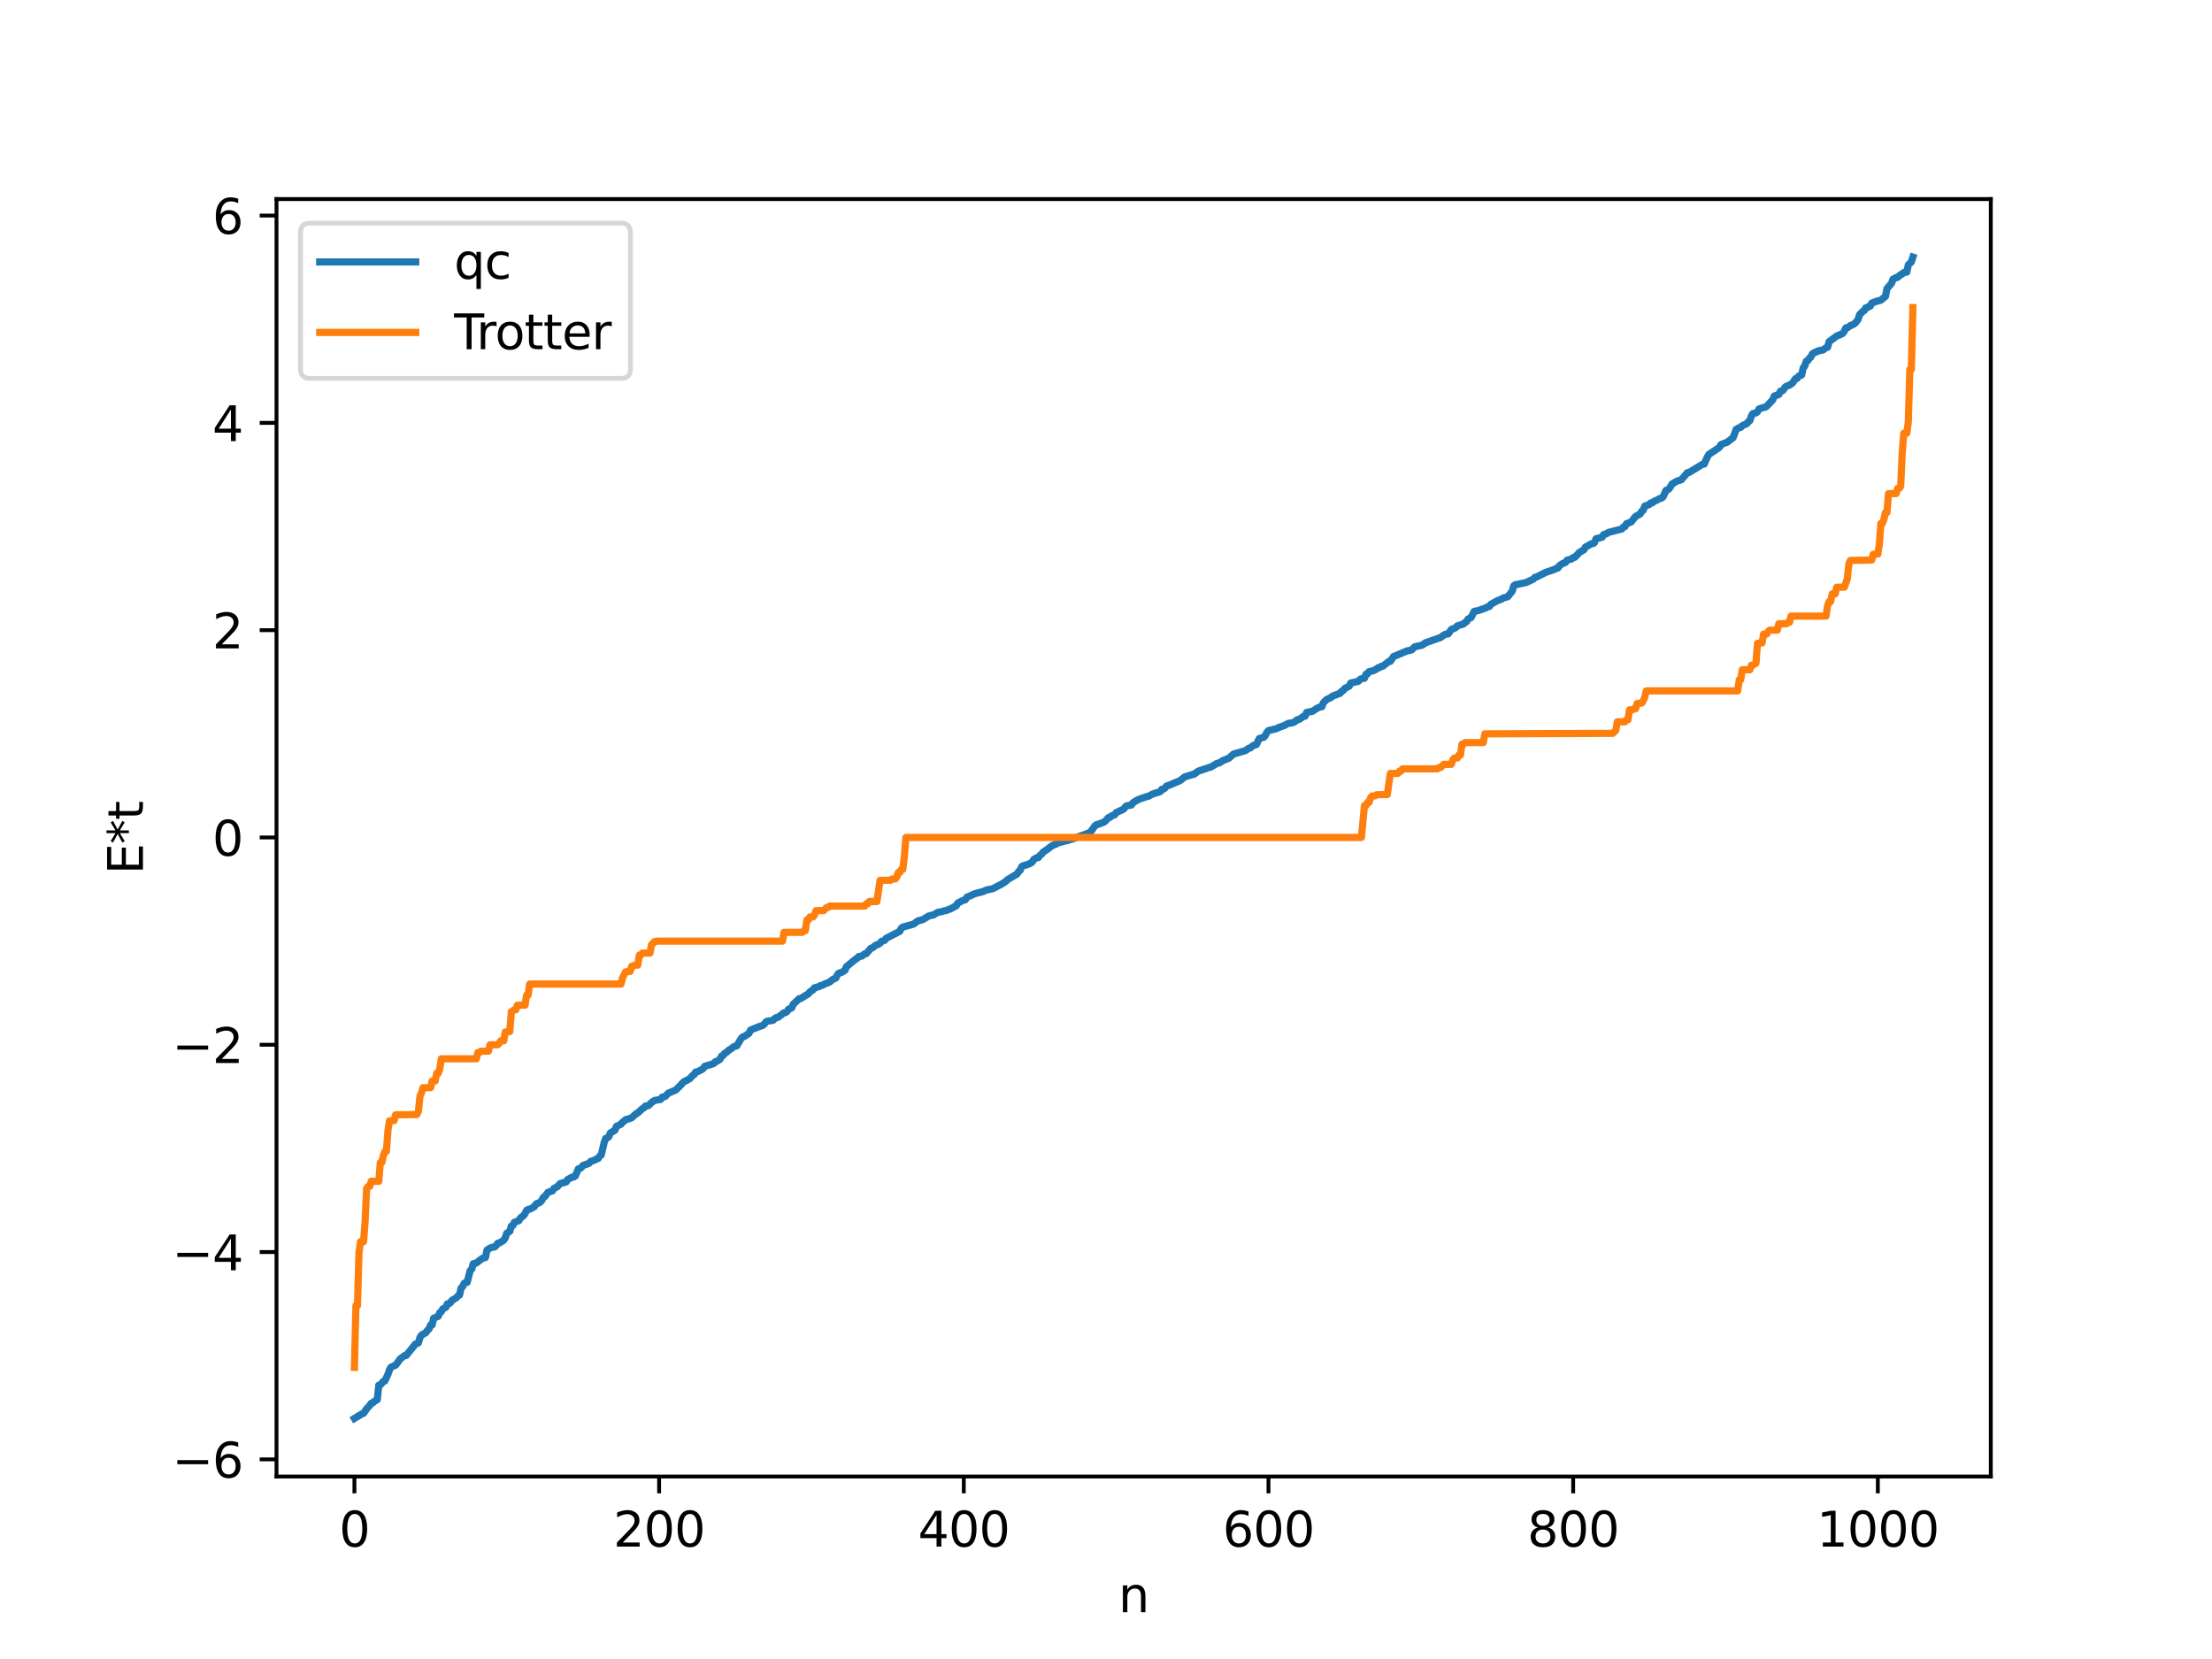 <?xml version="1.0" encoding="utf-8" standalone="no"?>
<!DOCTYPE svg PUBLIC "-//W3C//DTD SVG 1.1//EN"
  "http://www.w3.org/Graphics/SVG/1.1/DTD/svg11.dtd">
<svg xmlns:xlink="http://www.w3.org/1999/xlink" width="460.8pt" height="345.6pt" viewBox="0 0 460.8 345.6" xmlns="http://www.w3.org/2000/svg" version="1.1">
 <defs>
  <style type="text/css">*{stroke-linejoin: round; stroke-linecap: butt}</style>
 </defs>
 <g id="figure_1">
  <g id="patch_1">
   <path d="M 0 345.6 
L 460.8 345.6 
L 460.8 0 
L 0 0 
z
" style="fill: #ffffff"/>
  </g>
  <g id="axes_1">
   <g id="patch_2">
    <path d="M 57.6 307.584 
L 414.72 307.584 
L 414.72 41.472 
L 57.6 41.472 
z
" style="fill: #ffffff"/>
   </g>
   <g id="matplotlib.axis_1">
    <g id="xtick_1">
     <g id="line2d_1">
      <defs>
       <path id="m3dad52a391" d="M 0 0 
L 0 3.5 
" style="stroke: #000000; stroke-width: 0.8"/>
      </defs>
      <g>
       <use xlink:href="#m3dad52a391" x="73.833" y="307.584" style="stroke: #000000; stroke-width: 0.8"/>
      </g>
     </g>
     <g id="text_1">
      <!-- 0 -->
      <g transform="translate(70.651 322.182) scale(0.1 -0.1)">
       <defs>
        <path id="DejaVuSans-30" d="M 2034 4250 
Q 1547 4250 1301 3770 
Q 1056 3291 1056 2328 
Q 1056 1369 1301 889 
Q 1547 409 2034 409 
Q 2525 409 2770 889 
Q 3016 1369 3016 2328 
Q 3016 3291 2770 3770 
Q 2525 4250 2034 4250 
z
M 2034 4750 
Q 2819 4750 3233 4129 
Q 3647 3509 3647 2328 
Q 3647 1150 3233 529 
Q 2819 -91 2034 -91 
Q 1250 -91 836 529 
Q 422 1150 422 2328 
Q 422 3509 836 4129 
Q 1250 4750 2034 4750 
z
" transform="scale(0.016)"/>
       </defs>
       <use xlink:href="#DejaVuSans-30"/>
      </g>
     </g>
    </g>
    <g id="xtick_2">
     <g id="line2d_2">
      <g>
       <use xlink:href="#m3dad52a391" x="137.304" y="307.584" style="stroke: #000000; stroke-width: 0.8"/>
      </g>
     </g>
     <g id="text_2">
      <!-- 200 -->
      <g transform="translate(127.76 322.182) scale(0.1 -0.1)">
       <defs>
        <path id="DejaVuSans-32" d="M 1228 531 
L 3431 531 
L 3431 0 
L 469 0 
L 469 531 
Q 828 903 1448 1529 
Q 2069 2156 2228 2338 
Q 2531 2678 2651 2914 
Q 2772 3150 2772 3378 
Q 2772 3750 2511 3984 
Q 2250 4219 1831 4219 
Q 1534 4219 1204 4116 
Q 875 4013 500 3803 
L 500 4441 
Q 881 4594 1212 4672 
Q 1544 4750 1819 4750 
Q 2544 4750 2975 4387 
Q 3406 4025 3406 3419 
Q 3406 3131 3298 2873 
Q 3191 2616 2906 2266 
Q 2828 2175 2409 1742 
Q 1991 1309 1228 531 
z
" transform="scale(0.016)"/>
       </defs>
       <use xlink:href="#DejaVuSans-32"/>
       <use xlink:href="#DejaVuSans-30" x="63.623"/>
       <use xlink:href="#DejaVuSans-30" x="127.246"/>
      </g>
     </g>
    </g>
    <g id="xtick_3">
     <g id="line2d_3">
      <g>
       <use xlink:href="#m3dad52a391" x="200.775" y="307.584" style="stroke: #000000; stroke-width: 0.8"/>
      </g>
     </g>
     <g id="text_3">
      <!-- 400 -->
      <g transform="translate(191.231 322.182) scale(0.1 -0.1)">
       <defs>
        <path id="DejaVuSans-34" d="M 2419 4116 
L 825 1625 
L 2419 1625 
L 2419 4116 
z
M 2253 4666 
L 3047 4666 
L 3047 1625 
L 3713 1625 
L 3713 1100 
L 3047 1100 
L 3047 0 
L 2419 0 
L 2419 1100 
L 313 1100 
L 313 1709 
L 2253 4666 
z
" transform="scale(0.016)"/>
       </defs>
       <use xlink:href="#DejaVuSans-34"/>
       <use xlink:href="#DejaVuSans-30" x="63.623"/>
       <use xlink:href="#DejaVuSans-30" x="127.246"/>
      </g>
     </g>
    </g>
    <g id="xtick_4">
     <g id="line2d_4">
      <g>
       <use xlink:href="#m3dad52a391" x="264.246" y="307.584" style="stroke: #000000; stroke-width: 0.8"/>
      </g>
     </g>
     <g id="text_4">
      <!-- 600 -->
      <g transform="translate(254.702 322.182) scale(0.1 -0.1)">
       <defs>
        <path id="DejaVuSans-36" d="M 2113 2584 
Q 1688 2584 1439 2293 
Q 1191 2003 1191 1497 
Q 1191 994 1439 701 
Q 1688 409 2113 409 
Q 2538 409 2786 701 
Q 3034 994 3034 1497 
Q 3034 2003 2786 2293 
Q 2538 2584 2113 2584 
z
M 3366 4563 
L 3366 3988 
Q 3128 4100 2886 4159 
Q 2644 4219 2406 4219 
Q 1781 4219 1451 3797 
Q 1122 3375 1075 2522 
Q 1259 2794 1537 2939 
Q 1816 3084 2150 3084 
Q 2853 3084 3261 2657 
Q 3669 2231 3669 1497 
Q 3669 778 3244 343 
Q 2819 -91 2113 -91 
Q 1303 -91 875 529 
Q 447 1150 447 2328 
Q 447 3434 972 4092 
Q 1497 4750 2381 4750 
Q 2619 4750 2861 4703 
Q 3103 4656 3366 4563 
z
" transform="scale(0.016)"/>
       </defs>
       <use xlink:href="#DejaVuSans-36"/>
       <use xlink:href="#DejaVuSans-30" x="63.623"/>
       <use xlink:href="#DejaVuSans-30" x="127.246"/>
      </g>
     </g>
    </g>
    <g id="xtick_5">
     <g id="line2d_5">
      <g>
       <use xlink:href="#m3dad52a391" x="327.717" y="307.584" style="stroke: #000000; stroke-width: 0.8"/>
      </g>
     </g>
     <g id="text_5">
      <!-- 800 -->
      <g transform="translate(318.173 322.182) scale(0.1 -0.1)">
       <defs>
        <path id="DejaVuSans-38" d="M 2034 2216 
Q 1584 2216 1326 1975 
Q 1069 1734 1069 1313 
Q 1069 891 1326 650 
Q 1584 409 2034 409 
Q 2484 409 2743 651 
Q 3003 894 3003 1313 
Q 3003 1734 2745 1975 
Q 2488 2216 2034 2216 
z
M 1403 2484 
Q 997 2584 770 2862 
Q 544 3141 544 3541 
Q 544 4100 942 4425 
Q 1341 4750 2034 4750 
Q 2731 4750 3128 4425 
Q 3525 4100 3525 3541 
Q 3525 3141 3298 2862 
Q 3072 2584 2669 2484 
Q 3125 2378 3379 2068 
Q 3634 1759 3634 1313 
Q 3634 634 3220 271 
Q 2806 -91 2034 -91 
Q 1263 -91 848 271 
Q 434 634 434 1313 
Q 434 1759 690 2068 
Q 947 2378 1403 2484 
z
M 1172 3481 
Q 1172 3119 1398 2916 
Q 1625 2713 2034 2713 
Q 2441 2713 2670 2916 
Q 2900 3119 2900 3481 
Q 2900 3844 2670 4047 
Q 2441 4250 2034 4250 
Q 1625 4250 1398 4047 
Q 1172 3844 1172 3481 
z
" transform="scale(0.016)"/>
       </defs>
       <use xlink:href="#DejaVuSans-38"/>
       <use xlink:href="#DejaVuSans-30" x="63.623"/>
       <use xlink:href="#DejaVuSans-30" x="127.246"/>
      </g>
     </g>
    </g>
    <g id="xtick_6">
     <g id="line2d_6">
      <g>
       <use xlink:href="#m3dad52a391" x="391.188" y="307.584" style="stroke: #000000; stroke-width: 0.8"/>
      </g>
     </g>
     <g id="text_6">
      <!-- 1000 -->
      <g transform="translate(378.463 322.182) scale(0.1 -0.1)">
       <defs>
        <path id="DejaVuSans-31" d="M 794 531 
L 1825 531 
L 1825 4091 
L 703 3866 
L 703 4441 
L 1819 4666 
L 2450 4666 
L 2450 531 
L 3481 531 
L 3481 0 
L 794 0 
L 794 531 
z
" transform="scale(0.016)"/>
       </defs>
       <use xlink:href="#DejaVuSans-31"/>
       <use xlink:href="#DejaVuSans-30" x="63.623"/>
       <use xlink:href="#DejaVuSans-30" x="127.246"/>
       <use xlink:href="#DejaVuSans-30" x="190.869"/>
      </g>
     </g>
    </g>
    <g id="text_7">
     <!-- n -->
     <g transform="translate(232.991 335.861) scale(0.1 -0.1)">
      <defs>
       <path id="DejaVuSans-6e" d="M 3513 2113 
L 3513 0 
L 2938 0 
L 2938 2094 
Q 2938 2591 2744 2837 
Q 2550 3084 2163 3084 
Q 1697 3084 1428 2787 
Q 1159 2491 1159 1978 
L 1159 0 
L 581 0 
L 581 3500 
L 1159 3500 
L 1159 2956 
Q 1366 3272 1645 3428 
Q 1925 3584 2291 3584 
Q 2894 3584 3203 3211 
Q 3513 2838 3513 2113 
z
" transform="scale(0.016)"/>
      </defs>
      <use xlink:href="#DejaVuSans-6e"/>
     </g>
    </g>
   </g>
   <g id="matplotlib.axis_2">
    <g id="ytick_1">
     <g id="line2d_7">
      <defs>
       <path id="m2444d77305" d="M 0 0 
L -3.5 0 
" style="stroke: #000000; stroke-width: 0.8"/>
      </defs>
      <g>
       <use xlink:href="#m2444d77305" x="57.6" y="304.009" style="stroke: #000000; stroke-width: 0.8"/>
      </g>
     </g>
     <g id="text_8">
      <!-- −6 -->
      <g transform="translate(35.858 307.808) scale(0.1 -0.1)">
       <defs>
        <path id="DejaVuSans-2212" d="M 678 2272 
L 4684 2272 
L 4684 1741 
L 678 1741 
L 678 2272 
z
" transform="scale(0.016)"/>
       </defs>
       <use xlink:href="#DejaVuSans-2212"/>
       <use xlink:href="#DejaVuSans-36" x="83.789"/>
      </g>
     </g>
    </g>
    <g id="ytick_2">
     <g id="line2d_8">
      <g>
       <use xlink:href="#m2444d77305" x="57.6" y="260.826" style="stroke: #000000; stroke-width: 0.8"/>
      </g>
     </g>
     <g id="text_9">
      <!-- −4 -->
      <g transform="translate(35.858 264.625) scale(0.1 -0.1)">
       <use xlink:href="#DejaVuSans-2212"/>
       <use xlink:href="#DejaVuSans-34" x="83.789"/>
      </g>
     </g>
    </g>
    <g id="ytick_3">
     <g id="line2d_9">
      <g>
       <use xlink:href="#m2444d77305" x="57.6" y="217.642" style="stroke: #000000; stroke-width: 0.8"/>
      </g>
     </g>
     <g id="text_10">
      <!-- −2 -->
      <g transform="translate(35.858 221.442) scale(0.1 -0.1)">
       <use xlink:href="#DejaVuSans-2212"/>
       <use xlink:href="#DejaVuSans-32" x="83.789"/>
      </g>
     </g>
    </g>
    <g id="ytick_4">
     <g id="line2d_10">
      <g>
       <use xlink:href="#m2444d77305" x="57.6" y="174.459" style="stroke: #000000; stroke-width: 0.8"/>
      </g>
     </g>
     <g id="text_11">
      <!-- 0 -->
      <g transform="translate(44.237 178.258) scale(0.1 -0.1)">
       <use xlink:href="#DejaVuSans-30"/>
      </g>
     </g>
    </g>
    <g id="ytick_5">
     <g id="line2d_11">
      <g>
       <use xlink:href="#m2444d77305" x="57.6" y="131.276" style="stroke: #000000; stroke-width: 0.8"/>
      </g>
     </g>
     <g id="text_12">
      <!-- 2 -->
      <g transform="translate(44.237 135.075) scale(0.1 -0.1)">
       <use xlink:href="#DejaVuSans-32"/>
      </g>
     </g>
    </g>
    <g id="ytick_6">
     <g id="line2d_12">
      <g>
       <use xlink:href="#m2444d77305" x="57.6" y="88.092" style="stroke: #000000; stroke-width: 0.8"/>
      </g>
     </g>
     <g id="text_13">
      <!-- 4 -->
      <g transform="translate(44.237 91.891) scale(0.1 -0.1)">
       <use xlink:href="#DejaVuSans-34"/>
      </g>
     </g>
    </g>
    <g id="ytick_7">
     <g id="line2d_13">
      <g>
       <use xlink:href="#m2444d77305" x="57.6" y="44.909" style="stroke: #000000; stroke-width: 0.8"/>
      </g>
     </g>
     <g id="text_14">
      <!-- 6 -->
      <g transform="translate(44.237 48.708) scale(0.1 -0.1)">
       <use xlink:href="#DejaVuSans-36"/>
      </g>
     </g>
    </g>
    <g id="text_15">
     <!-- E*t -->
     <g transform="translate(29.778 182.148) rotate(-90) scale(0.1 -0.1)">
      <defs>
       <path id="DejaVuSans-45" d="M 628 4666 
L 3578 4666 
L 3578 4134 
L 1259 4134 
L 1259 2753 
L 3481 2753 
L 3481 2222 
L 1259 2222 
L 1259 531 
L 3634 531 
L 3634 0 
L 628 0 
L 628 4666 
z
" transform="scale(0.016)"/>
       <path id="DejaVuSans-2a" d="M 3009 3897 
L 1888 3291 
L 3009 2681 
L 2828 2375 
L 1778 3009 
L 1778 1831 
L 1422 1831 
L 1422 3009 
L 372 2375 
L 191 2681 
L 1313 3291 
L 191 3897 
L 372 4206 
L 1422 3572 
L 1422 4750 
L 1778 4750 
L 1778 3572 
L 2828 4206 
L 3009 3897 
z
" transform="scale(0.016)"/>
       <path id="DejaVuSans-74" d="M 1172 4494 
L 1172 3500 
L 2356 3500 
L 2356 3053 
L 1172 3053 
L 1172 1153 
Q 1172 725 1289 603 
Q 1406 481 1766 481 
L 2356 481 
L 2356 0 
L 1766 0 
Q 1100 0 847 248 
Q 594 497 594 1153 
L 594 3053 
L 172 3053 
L 172 3500 
L 594 3500 
L 594 4494 
L 1172 4494 
z
" transform="scale(0.016)"/>
      </defs>
      <use xlink:href="#DejaVuSans-45"/>
      <use xlink:href="#DejaVuSans-2a" x="63.184"/>
      <use xlink:href="#DejaVuSans-74" x="113.184"/>
     </g>
    </g>
   </g>
   <g id="line2d_14">
    <path d="M 73.833 295.488 
L 75.42 294.513 
L 75.737 294.425 
L 76.372 293.483 
L 77.006 292.797 
L 77.324 292.333 
L 77.641 292.257 
L 77.958 291.934 
L 78.593 291.576 
L 78.91 288.555 
L 79.228 288.498 
L 79.862 287.758 
L 80.18 287.687 
L 80.815 286.295 
L 81.132 285.373 
L 81.449 284.815 
L 82.401 284.384 
L 82.719 284.006 
L 83.353 283.099 
L 84.305 282.391 
L 84.623 282.366 
L 86.527 280.007 
L 87.162 279.744 
L 87.479 278.657 
L 87.796 278.148 
L 88.748 277.581 
L 89.066 277.102 
L 89.383 276.846 
L 89.7 276.019 
L 90.018 276.007 
L 90.335 274.609 
L 91.287 274.225 
L 91.605 273.461 
L 91.922 273.251 
L 92.239 272.672 
L 92.874 272.337 
L 93.191 271.618 
L 93.509 271.59 
L 93.826 271.364 
L 94.143 270.899 
L 94.778 270.521 
L 95.096 270.337 
L 95.413 269.945 
L 95.73 269.779 
L 96.048 268.34 
L 96.365 268.041 
L 96.682 267.367 
L 97 267.155 
L 97.317 267.137 
L 97.952 264.68 
L 98.269 264.391 
L 98.586 263.26 
L 99.221 263.119 
L 100.173 262.366 
L 100.491 262.135 
L 101.125 261.97 
L 101.443 260.427 
L 102.077 259.996 
L 102.712 259.796 
L 103.029 259.76 
L 103.347 259.482 
L 103.664 259.014 
L 103.981 258.958 
L 104.934 258.371 
L 105.251 257.886 
L 105.568 256.905 
L 106.203 256.508 
L 106.52 255.416 
L 106.838 255.293 
L 107.155 254.639 
L 108.107 254.282 
L 108.424 253.718 
L 109.059 253.249 
L 109.377 252.816 
L 109.694 252.139 
L 110.011 251.952 
L 110.329 251.915 
L 111.281 251.4 
L 111.598 250.915 
L 111.915 250.674 
L 112.233 250.615 
L 112.55 250.412 
L 112.867 250.049 
L 113.185 249.44 
L 113.502 249.269 
L 114.137 248.396 
L 115.089 248.063 
L 115.406 247.546 
L 116.041 247.267 
L 116.676 246.567 
L 117.945 246.216 
L 118.262 245.717 
L 119.215 245.201 
L 119.532 245.187 
L 119.849 244.982 
L 120.484 243.486 
L 120.801 243.43 
L 121.119 243.21 
L 121.436 242.789 
L 122.388 242.462 
L 122.705 242.343 
L 123.023 241.967 
L 123.975 241.627 
L 124.292 241.403 
L 124.61 241.337 
L 124.927 240.829 
L 125.244 240.623 
L 125.879 237.933 
L 126.196 237.143 
L 126.514 237.034 
L 126.831 236.776 
L 127.148 236.009 
L 128.1 235.452 
L 128.418 234.64 
L 129.37 234.19 
L 129.687 233.756 
L 130.005 233.572 
L 130.322 233.243 
L 130.957 233.09 
L 131.591 232.856 
L 132.543 231.987 
L 132.861 231.839 
L 133.813 230.963 
L 134.13 230.794 
L 134.448 230.412 
L 135.082 230.324 
L 135.717 229.675 
L 136.352 229.25 
L 137.304 229.081 
L 137.621 229.032 
L 137.939 228.571 
L 138.573 228.415 
L 139.208 227.734 
L 140.795 227.061 
L 141.747 226.109 
L 142.381 225.406 
L 143.651 224.745 
L 144.286 224.031 
L 144.603 223.859 
L 144.92 223.316 
L 145.238 223.29 
L 146.19 222.806 
L 146.507 222.576 
L 146.824 222.119 
L 148.094 221.758 
L 148.729 221.522 
L 149.046 221.152 
L 149.363 221.077 
L 149.998 220.654 
L 150.315 220.014 
L 150.633 219.873 
L 150.95 219.435 
L 151.267 219.279 
L 151.902 218.71 
L 152.22 218.544 
L 152.854 218.039 
L 153.489 217.868 
L 154.124 216.8 
L 154.441 216.27 
L 154.758 215.991 
L 155.076 215.911 
L 156.028 215.259 
L 156.345 214.591 
L 156.98 214.324 
L 157.932 213.932 
L 158.567 213.717 
L 158.884 213.629 
L 159.201 213.377 
L 159.519 212.915 
L 159.836 212.735 
L 160.788 212.586 
L 161.105 212.497 
L 161.423 212.147 
L 161.74 211.965 
L 162.058 211.945 
L 163.327 210.97 
L 163.644 210.93 
L 163.962 210.729 
L 164.279 210.229 
L 164.914 209.973 
L 165.231 209.216 
L 166.5 208.03 
L 166.818 208.004 
L 167.77 207.397 
L 168.405 207.039 
L 168.722 206.614 
L 169.357 206.216 
L 169.674 205.774 
L 170.309 205.621 
L 170.626 205.534 
L 170.943 205.285 
L 171.261 205.271 
L 171.896 204.947 
L 172.53 204.701 
L 172.848 204.552 
L 173.482 204.034 
L 174.117 203.746 
L 174.434 203.087 
L 174.752 202.73 
L 175.386 202.538 
L 176.021 202.128 
L 176.339 201.376 
L 178.243 199.809 
L 178.56 199.633 
L 178.877 199.263 
L 179.512 199.175 
L 180.147 198.696 
L 180.464 198.65 
L 181.416 197.534 
L 181.734 197.474 
L 182.368 196.94 
L 183.003 196.702 
L 183.32 196.476 
L 183.638 196.109 
L 184.272 195.907 
L 184.59 195.482 
L 187.446 194.003 
L 187.763 193.363 
L 188.081 193.13 
L 190.302 192.509 
L 191.254 191.822 
L 192.206 191.582 
L 193.476 190.825 
L 194.11 190.657 
L 194.428 190.611 
L 195.38 190.041 
L 196.015 189.951 
L 196.649 189.766 
L 197.284 189.637 
L 197.601 189.44 
L 197.919 189.386 
L 198.871 188.858 
L 199.188 188.707 
L 199.505 188.154 
L 200.458 187.633 
L 201.092 187.443 
L 201.41 186.908 
L 202.362 186.504 
L 202.996 186.204 
L 203.631 186.026 
L 204.9 185.693 
L 205.535 185.389 
L 206.805 185.136 
L 208.709 184.144 
L 209.343 183.737 
L 209.978 183.189 
L 211.882 182.068 
L 212.2 181.533 
L 212.517 181.302 
L 212.834 180.552 
L 213.152 180.332 
L 213.786 180.191 
L 214.739 179.8 
L 215.056 179.534 
L 215.373 179.018 
L 216.008 178.665 
L 216.325 178.644 
L 216.643 178.191 
L 216.96 177.965 
L 217.277 177.539 
L 218.229 176.889 
L 219.181 176.161 
L 219.816 175.915 
L 220.451 175.584 
L 222.038 175.154 
L 222.355 175.129 
L 222.672 174.97 
L 223.307 174.819 
L 224.894 174.21 
L 225.529 173.999 
L 227.115 173.389 
L 227.75 172.528 
L 228.067 172.065 
L 228.385 171.81 
L 229.02 171.636 
L 229.972 171.254 
L 230.289 171.022 
L 230.924 170.317 
L 231.241 170.274 
L 231.558 169.951 
L 232.193 169.763 
L 232.51 169.288 
L 234.097 168.548 
L 234.415 168.088 
L 234.732 167.863 
L 235.684 167.703 
L 236.001 167.238 
L 236.953 166.642 
L 237.588 166.385 
L 238.858 165.953 
L 239.175 165.904 
L 240.127 165.409 
L 241.714 164.9 
L 242.031 164.428 
L 242.348 164.396 
L 242.666 164.195 
L 242.983 163.759 
L 243.618 163.55 
L 245.839 162.612 
L 246.791 161.846 
L 248.378 161.346 
L 248.696 161.313 
L 249.648 160.627 
L 250.282 160.429 
L 251.869 159.873 
L 252.186 159.822 
L 253.456 159.057 
L 254.091 158.884 
L 254.725 158.462 
L 255.995 157.947 
L 256.947 157.087 
L 259.486 156.359 
L 260.12 155.882 
L 260.438 155.821 
L 261.072 155.296 
L 261.707 155.12 
L 262.342 153.841 
L 263.294 153.58 
L 263.611 153.16 
L 263.929 152.548 
L 264.246 152.196 
L 265.833 151.822 
L 266.467 151.514 
L 267.42 151.188 
L 268.372 150.698 
L 269.324 150.548 
L 269.641 150.411 
L 270.276 149.908 
L 270.593 149.891 
L 271.545 149.219 
L 271.862 149.201 
L 272.18 148.42 
L 273.449 148.158 
L 274.401 147.517 
L 275.036 147.252 
L 275.353 147.231 
L 275.671 146.406 
L 276.305 145.77 
L 276.94 145.448 
L 277.258 145.312 
L 277.575 145.015 
L 279.162 144.423 
L 279.479 144.017 
L 279.796 143.876 
L 280.114 143.433 
L 281.066 142.938 
L 281.383 142.291 
L 282.97 141.93 
L 283.287 141.566 
L 283.605 141.384 
L 284.239 141.296 
L 284.557 140.436 
L 284.874 140.38 
L 285.191 139.918 
L 286.143 139.707 
L 286.778 139.351 
L 287.096 139.097 
L 287.413 139.063 
L 287.73 138.812 
L 288.048 138.788 
L 289.317 137.799 
L 289.634 137.775 
L 290.269 136.791 
L 293.125 135.595 
L 293.76 135.469 
L 294.077 135.375 
L 294.712 134.738 
L 295.347 134.601 
L 296.299 134.39 
L 296.934 133.916 
L 300.107 132.799 
L 300.742 132.323 
L 301.059 132.148 
L 301.694 132.048 
L 302.329 131.141 
L 302.646 130.963 
L 302.963 130.918 
L 303.281 130.713 
L 303.598 130.373 
L 304.867 129.991 
L 305.185 129.653 
L 305.502 129.528 
L 305.82 128.955 
L 306.454 128.654 
L 307.089 127.374 
L 308.041 127.155 
L 309.628 126.599 
L 309.945 126.385 
L 310.262 126.347 
L 310.58 125.88 
L 311.532 125.35 
L 312.167 125.034 
L 312.801 124.824 
L 313.119 124.573 
L 314.071 124.324 
L 315.023 123.162 
L 315.34 122.056 
L 315.658 121.814 
L 316.292 121.71 
L 317.562 121.411 
L 317.879 121.373 
L 319.466 120.617 
L 319.783 120.246 
L 320.1 120.197 
L 322.005 119.235 
L 323.909 118.586 
L 324.226 118.378 
L 324.543 118.331 
L 324.861 117.831 
L 325.496 117.412 
L 326.13 117.157 
L 326.448 116.696 
L 327.4 116.449 
L 327.717 116.142 
L 328.034 116.111 
L 328.669 115.465 
L 328.986 115.087 
L 329.939 114.539 
L 330.256 113.987 
L 331.525 113.274 
L 331.843 113.244 
L 332.16 113.047 
L 332.477 112.234 
L 333.747 111.914 
L 334.064 111.371 
L 334.699 111.171 
L 335.016 110.93 
L 337.872 110.189 
L 338.19 109.775 
L 338.507 109.696 
L 338.824 109.098 
L 339.777 108.75 
L 340.729 107.578 
L 341.363 107.231 
L 341.681 107.063 
L 341.998 106.501 
L 342.315 106.306 
L 342.633 105.436 
L 343.585 105.093 
L 343.902 104.754 
L 344.22 104.744 
L 344.537 104.456 
L 345.172 104.182 
L 345.806 103.83 
L 346.124 103.765 
L 346.441 103.516 
L 347.076 102.142 
L 347.393 102.058 
L 347.71 101.817 
L 348.345 100.81 
L 349.297 100.238 
L 350.249 99.943 
L 351.519 98.46 
L 351.836 98.441 
L 354.692 96.701 
L 355.01 96.677 
L 355.644 95.241 
L 355.962 94.694 
L 358.183 93.194 
L 358.5 92.634 
L 359.135 92.366 
L 359.77 92.135 
L 361.039 91.177 
L 361.674 89.444 
L 362.309 89.101 
L 362.626 89.022 
L 362.943 88.68 
L 363.896 88.261 
L 364.213 87.834 
L 364.53 87.616 
L 364.848 86.641 
L 365.165 86.153 
L 365.8 86.022 
L 366.117 85.785 
L 366.434 85.202 
L 367.386 84.869 
L 367.704 84.836 
L 368.021 84.642 
L 369.291 83.299 
L 369.608 82.51 
L 370.56 82.178 
L 370.877 81.504 
L 371.195 81.452 
L 371.512 81.244 
L 371.829 80.695 
L 372.147 80.454 
L 372.781 80.227 
L 373.416 79.79 
L 374.051 78.872 
L 374.368 78.832 
L 374.686 78.37 
L 375.32 78.118 
L 375.638 76.623 
L 375.955 76.273 
L 376.272 75.254 
L 376.59 75.131 
L 376.907 74.655 
L 377.224 74.408 
L 377.542 73.734 
L 378.177 73.341 
L 378.494 73.284 
L 378.811 73.072 
L 379.763 72.905 
L 380.398 72.435 
L 380.715 72.345 
L 381.033 71.181 
L 382.62 70 
L 383.254 69.747 
L 383.889 69.452 
L 384.206 68.998 
L 384.524 68.301 
L 384.841 68.281 
L 385.476 67.813 
L 385.793 67.732 
L 386.428 67.352 
L 387.062 66.572 
L 387.38 65.561 
L 388.015 64.895 
L 388.332 64.703 
L 388.649 64.141 
L 388.967 64.11 
L 389.284 63.852 
L 389.601 63.778 
L 389.919 63.143 
L 390.871 62.777 
L 391.505 62.624 
L 391.823 62.52 
L 392.775 61.744 
L 393.092 60.113 
L 394.044 59.023 
L 394.362 58.133 
L 394.679 58.027 
L 394.996 57.799 
L 395.314 57.775 
L 395.948 57.204 
L 396.266 57.088 
L 396.583 56.769 
L 397.218 56.694 
L 397.535 55.177 
L 398.17 54.568 
L 398.487 53.568 
L 398.487 53.568 
" clip-path="url(#pff0bbff12f)" style="fill: none; stroke: #1f77b4; stroke-width: 1.5; stroke-linecap: square"/>
   </g>
   <g id="line2d_15">
    <path d="M 73.833 284.844 
L 74.15 271.964 
L 74.467 271.964 
L 74.785 260.953 
L 75.102 258.666 
L 75.737 258.666 
L 76.054 254.546 
L 76.372 247.592 
L 76.689 247.165 
L 77.006 247.165 
L 77.324 246.089 
L 78.91 246.089 
L 79.228 242.166 
L 79.545 242.166 
L 79.862 240.745 
L 80.18 239.868 
L 80.497 239.868 
L 80.815 235.529 
L 81.132 233.487 
L 82.084 233.452 
L 82.401 232.243 
L 86.844 232.175 
L 87.162 231.513 
L 87.479 228.369 
L 87.796 227.674 
L 88.114 226.586 
L 89.7 226.586 
L 90.018 225.195 
L 90.653 225.195 
L 90.97 223.58 
L 91.287 223.58 
L 91.605 222.738 
L 91.922 220.574 
L 99.221 220.574 
L 99.539 219.284 
L 99.856 219.284 
L 100.173 218.979 
L 101.76 218.979 
L 102.077 217.642 
L 103.664 217.642 
L 103.981 217.341 
L 104.299 216.82 
L 104.934 216.82 
L 105.251 214.986 
L 106.203 214.894 
L 106.52 210.756 
L 107.155 210.348 
L 107.472 210.348 
L 107.79 209.395 
L 109.377 209.395 
L 109.694 207.304 
L 110.011 207.304 
L 110.329 204.994 
L 129.37 204.994 
L 129.687 203.682 
L 130.322 202.447 
L 131.274 202.368 
L 131.591 201.295 
L 131.909 201.295 
L 132.226 201.049 
L 132.861 201.049 
L 133.178 198.982 
L 133.496 198.982 
L 133.813 198.549 
L 135.4 198.549 
L 135.717 196.787 
L 136.034 196.549 
L 136.352 196.151 
L 136.986 196.051 
L 163.01 196.051 
L 163.327 194.221 
L 167.135 194.221 
L 167.453 193.887 
L 167.77 193.887 
L 168.087 191.623 
L 168.405 191.623 
L 168.722 191.018 
L 169.357 191.018 
L 169.674 190.628 
L 169.991 189.694 
L 171.578 189.694 
L 172.213 189.035 
L 172.53 189.035 
L 172.848 188.756 
L 180.147 188.756 
L 180.464 188.275 
L 180.781 188.275 
L 181.099 187.803 
L 182.686 187.803 
L 183.32 183.402 
L 185.542 183.363 
L 185.859 183.108 
L 186.494 183.108 
L 186.811 182.721 
L 187.129 181.754 
L 187.446 181.754 
L 187.763 181.098 
L 188.081 181.098 
L 188.398 178.362 
L 188.715 174.459 
L 283.605 174.459 
L 284.239 167.82 
L 284.557 167.82 
L 284.874 167.164 
L 285.191 167.164 
L 285.509 166.196 
L 285.826 165.81 
L 286.461 165.81 
L 286.778 165.555 
L 289 165.515 
L 289.634 161.115 
L 291.221 161.115 
L 291.539 160.643 
L 291.856 160.643 
L 292.173 160.162 
L 299.472 160.162 
L 299.79 159.882 
L 300.107 159.882 
L 300.742 159.224 
L 302.329 159.224 
L 302.646 158.29 
L 302.963 157.9 
L 303.598 157.9 
L 303.915 157.295 
L 304.233 157.295 
L 304.55 155.031 
L 304.867 155.031 
L 305.185 154.697 
L 308.993 154.697 
L 309.31 152.867 
L 335.968 152.767 
L 336.603 152.131 
L 336.92 150.368 
L 338.507 150.368 
L 338.824 149.936 
L 339.142 149.936 
L 339.459 147.869 
L 340.094 147.869 
L 340.411 147.623 
L 340.729 147.623 
L 341.046 146.549 
L 341.681 146.471 
L 341.998 146.471 
L 342.315 145.993 
L 342.633 145.236 
L 342.95 143.924 
L 361.991 143.924 
L 362.309 141.614 
L 362.626 141.614 
L 362.943 139.523 
L 364.53 139.523 
L 364.848 138.57 
L 365.165 138.57 
L 365.8 138.161 
L 366.117 134.024 
L 367.069 133.932 
L 367.386 132.098 
L 368.021 132.098 
L 368.339 131.577 
L 368.656 131.276 
L 370.243 131.276 
L 370.56 129.939 
L 372.147 129.939 
L 372.464 129.634 
L 372.781 129.634 
L 373.099 128.344 
L 380.398 128.344 
L 380.715 126.179 
L 381.033 125.338 
L 381.35 125.338 
L 381.667 123.723 
L 382.302 123.723 
L 382.62 122.332 
L 384.206 122.332 
L 384.841 120.549 
L 385.158 117.405 
L 385.476 116.743 
L 389.919 116.674 
L 390.236 115.466 
L 391.188 115.431 
L 391.505 113.388 
L 391.823 109.05 
L 392.14 109.05 
L 392.458 108.172 
L 392.775 106.752 
L 393.092 106.752 
L 393.41 102.829 
L 394.996 102.829 
L 395.314 101.753 
L 395.631 101.753 
L 395.948 101.326 
L 396.266 94.371 
L 396.583 90.252 
L 397.218 90.252 
L 397.535 87.965 
L 397.853 76.954 
L 398.17 76.954 
L 398.487 64.073 
L 398.487 64.073 
" clip-path="url(#pff0bbff12f)" style="fill: none; stroke: #ff7f0e; stroke-width: 1.5; stroke-linecap: square"/>
   </g>
   <g id="patch_3">
    <path d="M 57.6 307.584 
L 57.6 41.472 
" style="fill: none; stroke: #000000; stroke-width: 0.8; stroke-linejoin: miter; stroke-linecap: square"/>
   </g>
   <g id="patch_4">
    <path d="M 414.72 307.584 
L 414.72 41.472 
" style="fill: none; stroke: #000000; stroke-width: 0.8; stroke-linejoin: miter; stroke-linecap: square"/>
   </g>
   <g id="patch_5">
    <path d="M 57.6 307.584 
L 414.72 307.584 
" style="fill: none; stroke: #000000; stroke-width: 0.8; stroke-linejoin: miter; stroke-linecap: square"/>
   </g>
   <g id="patch_6">
    <path d="M 57.6 41.472 
L 414.72 41.472 
" style="fill: none; stroke: #000000; stroke-width: 0.8; stroke-linejoin: miter; stroke-linecap: square"/>
   </g>
   <g id="legend_1">
    <g id="patch_7">
     <path d="M 64.6 78.828 
L 129.342 78.828 
Q 131.342 78.828 131.342 76.828 
L 131.342 48.472 
Q 131.342 46.472 129.342 46.472 
L 64.6 46.472 
Q 62.6 46.472 62.6 48.472 
L 62.6 76.828 
Q 62.6 78.828 64.6 78.828 
z
" style="fill: #ffffff; opacity: 0.8; stroke: #cccccc; stroke-linejoin: miter"/>
    </g>
    <g id="line2d_16">
     <path d="M 66.6 54.57 
L 76.6 54.57 
L 86.6 54.57 
" style="fill: none; stroke: #1f77b4; stroke-width: 1.5; stroke-linecap: square"/>
    </g>
    <g id="text_16">
     <!-- qc -->
     <g transform="translate(94.6 58.07) scale(0.1 -0.1)">
      <defs>
       <path id="DejaVuSans-71" d="M 947 1747 
Q 947 1113 1208 752 
Q 1469 391 1925 391 
Q 2381 391 2643 752 
Q 2906 1113 2906 1747 
Q 2906 2381 2643 2742 
Q 2381 3103 1925 3103 
Q 1469 3103 1208 2742 
Q 947 2381 947 1747 
z
M 2906 525 
Q 2725 213 2448 61 
Q 2172 -91 1784 -91 
Q 1150 -91 751 415 
Q 353 922 353 1747 
Q 353 2572 751 3078 
Q 1150 3584 1784 3584 
Q 2172 3584 2448 3432 
Q 2725 3281 2906 2969 
L 2906 3500 
L 3481 3500 
L 3481 -1331 
L 2906 -1331 
L 2906 525 
z
" transform="scale(0.016)"/>
       <path id="DejaVuSans-63" d="M 3122 3366 
L 3122 2828 
Q 2878 2963 2633 3030 
Q 2388 3097 2138 3097 
Q 1578 3097 1268 2742 
Q 959 2388 959 1747 
Q 959 1106 1268 751 
Q 1578 397 2138 397 
Q 2388 397 2633 464 
Q 2878 531 3122 666 
L 3122 134 
Q 2881 22 2623 -34 
Q 2366 -91 2075 -91 
Q 1284 -91 818 406 
Q 353 903 353 1747 
Q 353 2603 823 3093 
Q 1294 3584 2113 3584 
Q 2378 3584 2631 3529 
Q 2884 3475 3122 3366 
z
" transform="scale(0.016)"/>
      </defs>
      <use xlink:href="#DejaVuSans-71"/>
      <use xlink:href="#DejaVuSans-63" x="63.477"/>
     </g>
    </g>
    <g id="line2d_17">
     <path d="M 66.6 69.249 
L 76.6 69.249 
L 86.6 69.249 
" style="fill: none; stroke: #ff7f0e; stroke-width: 1.5; stroke-linecap: square"/>
    </g>
    <g id="text_17">
     <!-- Trotter -->
     <g transform="translate(94.6 72.749) scale(0.1 -0.1)">
      <defs>
       <path id="DejaVuSans-54" d="M -19 4666 
L 3928 4666 
L 3928 4134 
L 2272 4134 
L 2272 0 
L 1638 0 
L 1638 4134 
L -19 4134 
L -19 4666 
z
" transform="scale(0.016)"/>
       <path id="DejaVuSans-72" d="M 2631 2963 
Q 2534 3019 2420 3045 
Q 2306 3072 2169 3072 
Q 1681 3072 1420 2755 
Q 1159 2438 1159 1844 
L 1159 0 
L 581 0 
L 581 3500 
L 1159 3500 
L 1159 2956 
Q 1341 3275 1631 3429 
Q 1922 3584 2338 3584 
Q 2397 3584 2469 3576 
Q 2541 3569 2628 3553 
L 2631 2963 
z
" transform="scale(0.016)"/>
       <path id="DejaVuSans-6f" d="M 1959 3097 
Q 1497 3097 1228 2736 
Q 959 2375 959 1747 
Q 959 1119 1226 758 
Q 1494 397 1959 397 
Q 2419 397 2687 759 
Q 2956 1122 2956 1747 
Q 2956 2369 2687 2733 
Q 2419 3097 1959 3097 
z
M 1959 3584 
Q 2709 3584 3137 3096 
Q 3566 2609 3566 1747 
Q 3566 888 3137 398 
Q 2709 -91 1959 -91 
Q 1206 -91 779 398 
Q 353 888 353 1747 
Q 353 2609 779 3096 
Q 1206 3584 1959 3584 
z
" transform="scale(0.016)"/>
       <path id="DejaVuSans-65" d="M 3597 1894 
L 3597 1613 
L 953 1613 
Q 991 1019 1311 708 
Q 1631 397 2203 397 
Q 2534 397 2845 478 
Q 3156 559 3463 722 
L 3463 178 
Q 3153 47 2828 -22 
Q 2503 -91 2169 -91 
Q 1331 -91 842 396 
Q 353 884 353 1716 
Q 353 2575 817 3079 
Q 1281 3584 2069 3584 
Q 2775 3584 3186 3129 
Q 3597 2675 3597 1894 
z
M 3022 2063 
Q 3016 2534 2758 2815 
Q 2500 3097 2075 3097 
Q 1594 3097 1305 2825 
Q 1016 2553 972 2059 
L 3022 2063 
z
" transform="scale(0.016)"/>
      </defs>
      <use xlink:href="#DejaVuSans-54"/>
      <use xlink:href="#DejaVuSans-72" x="46.334"/>
      <use xlink:href="#DejaVuSans-6f" x="85.197"/>
      <use xlink:href="#DejaVuSans-74" x="146.379"/>
      <use xlink:href="#DejaVuSans-74" x="185.588"/>
      <use xlink:href="#DejaVuSans-65" x="224.797"/>
      <use xlink:href="#DejaVuSans-72" x="286.32"/>
     </g>
    </g>
   </g>
  </g>
 </g>
 <defs>
  <clipPath id="pff0bbff12f">
   <rect x="57.6" y="41.472" width="357.12" height="266.112"/>
  </clipPath>
 </defs>
</svg>
